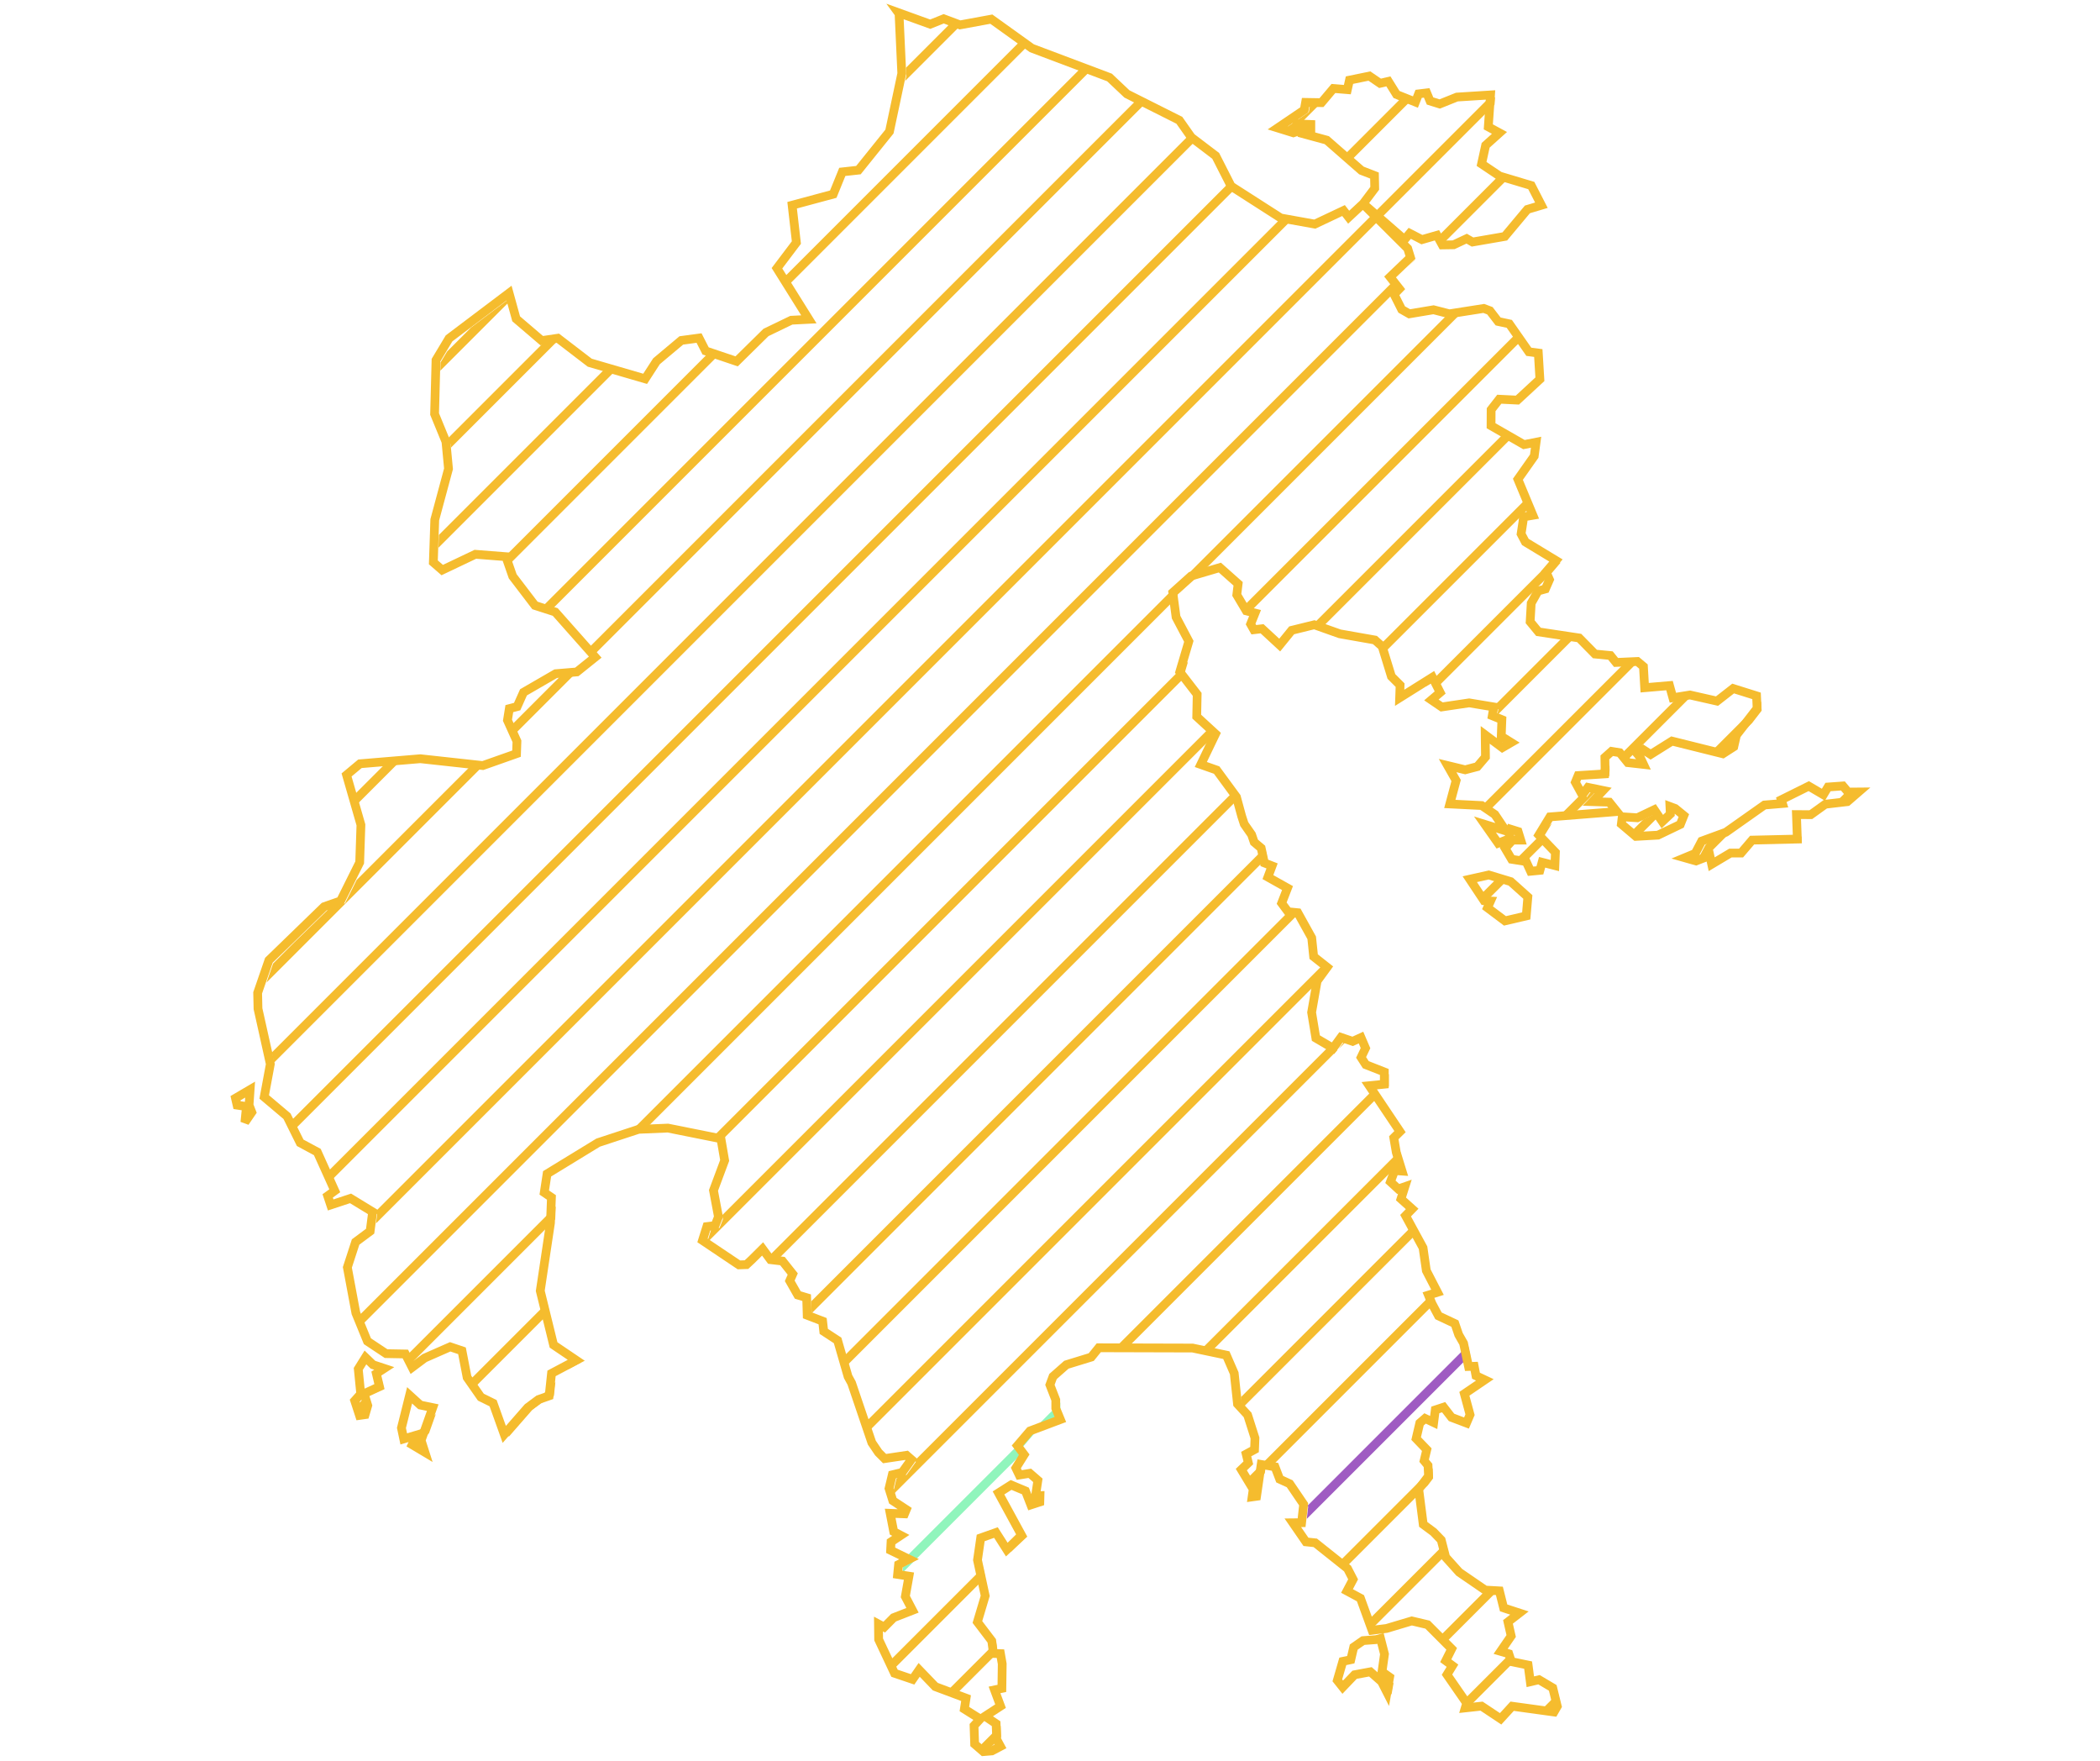 <svg width="538" height="451" viewBox="0 0 188 201" fill="none" xmlns="http://www.w3.org/2000/svg">
<path d="M25.164 40.125L27.906 37.383L32.754 33.724L32.803 33.9L24.389 42.314L24.414 41.375L25.164 40.125Z" fill="#F5BC2E"/>
<path d="M25.588 51.115L25.547 50.686L25.273 50.016L36.296 38.992L36.479 39.149L37.742 38.961L25.588 51.115Z" fill="#F5BC2E"/>
<path d="M24.174 62.529L24.223 61.066L43.247 42.042L44.342 42.361L24.174 62.529Z" fill="#F5BC2E"/>
<path d="M32.519 64.184L32.39 63.813L31.543 63.746L55.118 40.171L55.195 40.323L56.082 40.621L32.519 64.184Z" fill="#F5BC2E"/>
<path d="M14.728 90.561L18.026 87.263L19.569 87.134L15.044 91.659L14.728 90.561Z" fill="#F5BC2E"/>
<path d="M7.695 107.594L11.64 103.77L13.512 103.112L14.836 100.453L27.841 87.448L29.116 87.587L4.55 112.153L5.296 109.993L7.695 107.594Z" fill="#F5BC2E"/>
<path d="M5.4 121.303L5.142 120.147L110.114 15.175L110.653 15.942L110.715 15.988L5.4 121.303Z" fill="#F5BC2E"/>
<path d="M7.936 128.767L7.467 127.822L114.717 20.572L115.194 21.509L7.936 128.767Z" fill="#F5BC2E"/>
<path d="M12.125 134.578L11.685 133.604L120.422 24.867L120.866 25.151L121.447 25.256L12.125 134.578Z" fill="#F5BC2E"/>
<path d="M17.041 139.662L17.177 138.606L16.87 138.419L131 24.289L131.708 24.995L17.041 139.662Z" fill="#F5BC2E"/>
<path d="M15.637 151.066L15.264 150.153L15.243 150.046L133.373 31.916L133.995 32.709L15.637 151.066Z" fill="#F5BC2E"/>
<path d="M15.182 160.106L17.721 157.568L17.956 158.554L16.205 159.363L16.472 160.231L15.478 161.226L15.132 160.163L15.182 160.106Z" fill="#F5BC2E"/>
<path d="M21.237 155.467L20.912 154.829L20.468 154.821L37.563 137.726L37.507 139.196L21.237 155.467Z" fill="#F5BC2E"/>
<path d="M20.779 164.51L23.876 161.413L23.097 163.606L21.847 164.856L22.217 164.08L20.779 164.51Z" fill="#F5BC2E"/>
<path d="M28.47 158.233L27.967 157.511L27.936 157.353L36.583 148.705L36.863 149.841L28.47 158.233Z" fill="#F5BC2E"/>
<path d="M36.972 159.731L36.115 160.031L34.89 160.942L32.208 164.009L31.963 163.326L37.526 157.763L37.357 159.346L36.972 159.731Z" fill="#F5BC2E"/>
<path d="M62.638 144.065L62.604 144.061L62.021 143.268L115.058 90.231L115.656 91.047L62.638 144.065Z" fill="#F5BC2E"/>
<path d="M66.78 149.923L66.738 148.55L118.402 96.887L118.629 97.08L118.806 97.897L66.78 149.923Z" fill="#F5BC2E"/>
<path d="M70.975 155.729L70.657 154.632L121.375 103.914L121.696 104.347L122.296 104.407L70.975 155.729Z" fill="#F5BC2E"/>
<path d="M73.56 163.143L73.202 162.087L125.292 109.997L126.082 110.621L73.56 163.143Z" fill="#F5BC2E"/>
<path d="M76.714 168.575L77.635 168.351L78.688 166.873L78.543 166.746L125.911 119.378L126.802 119.901L76.228 170.475L76.137 170.182L76.463 168.826L76.714 168.575Z" fill="#F5BC2E"/>
<path d="M77.164 179.539L77.23 178.866L78.425 178.259L77.486 177.803L95.177 160.112V161.033L95.321 161.382L93.606 163.097L92.231 163.614L90.794 165.294L91.058 165.645L77.164 179.539Z" fill="#90F5BC2E7C72"/>
<path d="M76.338 190.365L75.886 189.403L86.363 178.926L86.614 180.089L76.338 190.365Z" fill="#F5BC2E"/>
<path d="M83.225 193.478L82.196 193.093L87.8 187.489L87.869 187.58L88.017 188.686L83.225 193.478Z" fill="#F5BC2E"/>
<path d="M86.68 200.024L85.922 199.367L88.3 196.989L88.365 197.033L88.414 198.289L86.68 200.024Z" fill="#F5BC2E"/>
<path d="M118.522 168.181L117.233 169.47L116.701 168.588L138.334 146.955L138.762 147.785L137.73 148.109L137.982 148.721L119.17 167.533L118.629 167.44L118.522 168.181Z" fill="#F5BC2E"/>
<path d="M127.872 178.831L127.085 178.204L137.682 167.607L137.74 168.766L137.13 169.573L127.872 178.831Z" fill="#F5BC2E"/>
<path d="M131.038 185.665L130.661 184.628L139.195 176.094L139.485 177.218L131.038 185.665Z" fill="#F5BC2E"/>
<path d="M132.604 192.685L133.238 192.051L132.993 193.45L132.604 192.685Z" fill="#F5BC2E"/>
<path d="M139.299 187.404L138.593 186.696L143.793 181.496L144.208 181.781L144.884 181.819L139.299 187.404Z" fill="#F5BC2E"/>
<path d="M142.062 194.641L141.484 193.805L146.391 188.898L146.9 189.048L147.086 189.617L142.062 194.641Z" fill="#F5BC2E"/>
<path d="M151.134 195.569L149.891 195.398L152.004 193.285L152.283 194.42L151.134 195.569Z" fill="#F5BC2E"/>
<path d="M141.718 153.57L141.738 153.605L141.978 154.726L123.324 173.38L123.478 171.984L123.408 171.881L141.718 153.57Z" fill="#9F5BC2E" />
<path d="M122.608 174.096L122.39 174.313L122.243 174.099L122.608 174.096Z" fill="#F5BC2E"/>
<path d="M186.023 90.68L184.843 91.86L183.242 92.047L185.166 90.123L185.637 90.684L186.023 90.68Z" fill="#F5BC2E"/>
<path d="M169.056 96.233L171.288 95.415L168.183 98.52L167.081 98.208L167.186 98.103L168.187 97.687L168.834 96.455L169.056 96.233Z" fill="#F5BC2E"/>
<path d="M132.689 124.014L132.67 124.034L131.098 124.191L132.664 122.625L132.689 122.635V124.014Z" fill="#F5BC2E"/>
<path d="M163.711 92.993L161.168 95.535L160.403 94.886L161.755 93.534L163.51 92.698L163.711 92.993Z" fill="#F5BC2E"/>
<path d="M174.166 82.537L170.582 86.121L169.45 85.839L175.207 80.082L175.252 81.13L174.166 82.537Z" fill="#F5BC2E"/>
<path d="M165.579 79.71L165.636 79.915L167.008 79.695L159.994 86.709L159.573 86.19L159.165 86.124L165.579 79.71Z" fill="#F5BC2E"/>
<path d="M159.414 75.875L160.896 75.807L144.21 92.493L143.813 92.222L143.102 92.186L159.414 75.875Z" fill="#F5BC2E"/>
<path d="M152.553 72.735L153.783 72.92L145.076 81.627L145.19 80.968L144.444 80.844L152.553 72.735Z" fill="#F5BC2E"/>
<path d="M151.51 63.779L152.285 64.248L151.292 65.411L138.501 78.202L138.185 77.577L136.916 78.373L151.51 63.779Z" fill="#F5BC2E"/>
<path d="M148.639 56.65L149.055 57.648L132.491 74.212L132.446 74.065L131.799 73.49L148.639 56.65Z" fill="#F5BC2E"/>
<path d="M145.86 49.429L146.758 49.945L125.006 71.697L124.693 71.586L123.379 71.91L145.86 49.429Z" fill="#F5BC2E"/>
<path d="M147.41 37.879L147.992 38.711L116.846 69.857L116.319 68.97L147.41 37.879Z" fill="#F5BC2E"/>
<path d="M139.385 35.904L140.118 36.092L140.703 36L110.695 66.008L110.623 66.029L108.538 67.902L108.569 68.134L47.509 129.194L45.401 129.887L139.385 35.904Z" fill="#F5BC2E"/>
<path d="M55.353 129.936L56.531 130.173L109.514 77.189L109.337 76.96L109.763 75.526L55.353 129.936Z" fill="#F5BC2E"/>
<path d="M112.285 83.004L56.576 138.713L56.663 139.172L56.268 140.174L55.337 140.286L54.841 141.862L113.022 83.681L112.285 83.004Z" fill="#F5BC2E"/>
<path d="M40.018 155.271L38.967 156.322L40.427 155.548L40.018 155.271Z" fill="#F5BC2E"/>
<path d="M143.329 101.959L145.019 100.27L146.105 100.598L143.895 102.809L143.329 101.959Z" fill="#F5BC2E"/>
<path d="M127.945 118.758L127.739 118.688L126.995 119.708L127.945 118.758Z" fill="#F5BC2E"/>
<path d="M148.194 98.509L147.224 98.355L147.116 98.172L151.324 93.965L150.332 95.592L150.713 95.99L148.194 98.509Z" fill="#F5BC2E"/>
<path d="M156.451 90.252L153.323 93.38L151.786 93.502L154.935 90.354L155.291 91.007L155.939 90.147L156.451 90.252Z" fill="#F5BC2E"/>
<path d="M156.601 88.688L157.852 88.609L157.893 87.921L157.884 87.405L156.601 88.688Z" fill="#F5BC2E"/>
<path d="M131.015 124.274L131.582 125.121L102.575 154.128L101.165 154.124L131.015 124.274Z" fill="#F5BC2E"/>
<path d="M111.078 154.211L133.971 131.318L134.055 131.815L134.252 132.451L112.247 154.456L111.078 154.211Z" fill="#F5BC2E"/>
<path d="M90.74 174.549L89.019 176.27L89.569 177.134L91.239 175.464L90.74 174.549Z" fill="#F5BC2E"/>
<path d="M115.813 159.476L115.927 160.537L116.041 160.662L136.015 140.688L135.516 139.772L115.813 159.476Z" fill="#F5BC2E"/>
<path d="M179.227 96.062L179.847 96.048L179.826 95.463L179.227 96.062Z" fill="#F5BC2E"/>
<path d="M146.228 20.475L139.013 27.691L138.701 27.125L137.946 27.343L145.299 19.989L145.858 20.364L146.228 20.475Z" fill="#F5BC2E"/>
<path d="M144.142 11.146L144.815 11.104L144.757 11.947L131.836 24.867L131.08 24.209L144.142 11.146Z" fill="#F5BC2E"/>
<path d="M134.193 11.096L135.204 11.499L128.423 18.28L127.669 17.62L134.193 11.096Z" fill="#F5BC2E"/>
<path d="M124.732 11.971L123.701 11.954L123.549 12.814L120.512 14.869L121.521 15.182L124.732 11.971Z" fill="#F5BC2E"/>
<path d="M135.665 29.624L134.728 30.561L135.675 29.655L135.665 29.624Z" fill="#F5BC2E"/>
<path d="M103.965 11.324L104.906 11.797L42.043 74.66L41.379 73.91L103.965 11.324Z" fill="#F5BC2E"/>
<path d="M97.583 7.706L98.61 8.093L36.93 69.773L35.861 69.428L97.583 7.706Z" fill="#F5BC2E"/>
<path d="M90.741 4.548L91.564 5.139L64.293 32.41L63.749 31.54L90.741 4.548Z" fill="#F5BC2E"/>
<path d="M82.743 2.545L83.772 2.931L77.473 9.231L77.595 8.655L77.553 7.736L82.743 2.545Z" fill="#F5BC2E"/>
<path d="M32.644 82.645L38.12 77.169L39.664 77.039L33.084 83.619L32.644 82.645Z" fill="#F5BC2E"/>
<path d="M131.22 187.172L131.736 187.041L132.191 188.822L131.908 190.836L132.778 191.454L132.475 193.184L131.857 191.97L130.582 190.846L128.78 191.18L127.424 192.597L126.806 191.818L127.434 189.652L128.345 189.46L128.679 188.023L129.742 187.284L131.22 187.172ZM22.104 160.393L23.521 160.686L22.195 164.421L22.631 165.787L21.173 164.917L21.7 163.814L20.212 164.259L19.948 163.004L20.88 159.28L22.104 160.393V160.393ZM16.699 155.788L17.985 156.213L17.084 156.8L17.438 158.288L15.687 159.097L16.102 160.443L15.798 161.486L15.161 161.577L14.614 159.897L15.302 159.128L15.019 156.274L15.839 154.958L16.699 155.788V155.788ZM2.549 126.154L2.862 126.964L2.073 128.118L2.255 126.316L1.182 126.154L1 125.365L2.67 124.383L2.549 126.154ZM144.095 99.881L146.605 100.64L148.559 102.391L148.376 104.556L145.947 105.123L143.953 103.625L144.297 102.856L143.558 102.816L141.929 100.366L144.095 99.881V99.881ZM165.381 92.29L166.373 93.1L165.969 94.112L163.418 95.336L160.897 95.478L159.237 94.071L159.339 93.241L161.059 93.353L162.993 92.432L163.914 93.788L164.825 92.928L164.784 92.067L165.381 92.29V92.29ZM184.532 89.719L185.119 90.418L186.314 90.408L185.038 91.511L182.528 91.804L180.868 92.999L179.228 92.988L179.33 95.782L174.167 95.903L172.902 97.381H171.687L169.552 98.656L169.339 97.674L167.76 98.282L166.475 97.917L167.669 97.421L168.408 96.014L171.171 95.002L175.574 91.895L177.629 91.723L177.498 91.298L180.635 89.74L182.305 90.721L182.832 89.841L184.532 89.719V89.719ZM130.471 8.682L131.685 9.512L132.637 9.289L133.568 10.787L135.724 11.648L136.088 10.716L137.009 10.605L137.394 11.526L138.497 11.87L140.461 11.081L144.297 10.838L144.044 14.481L145.32 15.17L143.741 16.587L143.275 18.712L145.34 20.098L148.953 21.181L150.107 23.428L148.508 23.904L145.927 26.991L142.243 27.628L141.574 27.244L140.087 27.942L138.791 27.962L138.184 26.859L136.463 27.355L135.076 26.637L134.479 27.355L129.762 23.246L131.078 21.495L131.048 20.038L129.56 19.461L125.602 15.999L122.403 15.129L123.78 14.896V14.208L122.221 14.147L122.312 14.977L121.786 15.159L119.994 14.603L123.031 12.548L123.183 11.688L124.995 11.718L126.361 10.099L127.95 10.231L128.193 9.148L130.471 8.682ZM76.682 1.446L80.326 2.762L81.865 2.144L83.727 2.842L87.3 2.185L91.926 5.504L100.793 8.844L102.787 10.727L108.769 13.732L110.136 15.676L112.919 17.791L114.68 21.252L120.349 24.886L124.235 25.584L127.515 24.035L128.102 24.794L129.732 23.276L134.843 28.367L135.157 29.389L132.829 31.616L133.892 32.972L133.285 33.6L134.155 35.33L135.026 35.826L137.789 35.361L139.601 35.826L143.528 35.209L144.226 35.472L145.168 36.697L146.443 36.97L148.67 40.158L149.753 40.3L149.935 43.295L147.364 45.674L145.299 45.572L144.368 46.767L144.358 48.599L148.113 50.754L149.5 50.481L149.287 52.07L147.425 54.712L149.136 58.821L148.063 59.003L148.002 59.559L147.789 60.946L148.275 61.867L151.767 63.982L150.644 65.298L151.028 66.168L150.563 67.231L149.723 67.464L148.943 68.86L148.822 70.976L149.773 72.129L154.419 72.828L156.221 74.66L157.992 74.832L158.63 75.621L161.069 75.51L161.758 76.087L161.899 78.505L164.734 78.263L165.118 79.649L167.072 79.335L170.159 80.034L172.001 78.597L174.673 79.437L174.734 80.864L172.376 83.92L172.072 85.246L170.827 86.046L165.017 84.598L162.578 86.126L161.707 85.56L160.958 85.934L161.383 86.44L161.768 87.26L159.976 87.058L159.055 85.924L158.124 85.772L157.355 86.46L157.375 87.655L157.334 88.343L154.298 88.535L153.984 89.294L154.774 90.742L155.421 89.881L157.152 90.236L155.948 91.511L157.861 91.572L158.721 92.644L151.079 93.251L149.814 95.326L151.707 97.3L151.646 98.808L150.188 98.433L149.935 99.354L148.872 99.456L148.366 98.352L146.706 98.089L145.967 96.834L146.808 95.903H147.749L147.445 94.921L146.635 94.668L146.362 95.782L145.168 96.257L143.66 94.112L146.048 94.851L144.793 92.978L143.295 91.956L139.651 91.774L140.37 89.102L139.398 87.392L141.402 87.877L142.789 87.513L143.72 86.42L143.69 83.89L145.644 85.347L146.656 84.76L145.522 84.052L145.593 82.149L144.5 81.704L144.672 80.702L141.858 80.236L138.72 80.702L137.546 79.902L138.548 79.052L137.667 77.311L133.922 79.659L133.973 78.212L132.981 77.22L131.928 73.799L131.098 73.061L127.08 72.352L124.175 71.32L121.594 71.957L120.227 73.637L118.213 71.775L117.272 71.886L116.907 71.239L117.413 69.984L116.411 69.731L115.328 67.909L115.48 66.644L113.395 64.792L110.105 65.763L108.02 67.636L108.395 70.449L109.852 73.212L108.82 76.694L110.804 79.265L110.753 81.805L112.899 83.778L111.219 87.27L113.03 87.908L115.288 90.984L115.885 93.171L116.178 94.071L117.018 95.276L117.312 96.136L118.112 96.814L118.476 98.504L119.357 98.848L118.881 100.124L121.118 101.379L120.45 103.099L121.179 104.081L122.292 104.192L123.881 107.056L124.104 109.202L125.642 110.416L124.499 111.985L123.871 115.568L124.357 118.503L126.321 119.657L127.221 118.422L128.558 118.877L129.509 118.442L130.025 119.647L129.519 120.709L130.056 121.539L132.171 122.369V123.766L130.45 123.938L133.963 129.18L133.254 129.879L133.538 131.549L134.196 133.684L133.355 133.623L132.87 134.909L133.76 135.729L134.519 135.465L134.074 136.862L135.349 138.006L134.6 138.775L136.594 142.439L136.969 145.05L138.244 147.519L137.212 147.843L137.617 148.825L138.356 150.211L140.228 151.092L140.663 152.367L141.22 153.339L141.787 155.99L142.435 155.97L142.637 157.043L143.65 157.519L141.311 159.108L141.959 161.496L141.554 162.447L139.844 161.8L138.943 160.636L137.991 160.95L137.809 162.387L136.827 161.921L136.22 162.447L135.805 164.219L137.02 165.484L136.716 166.749L137.161 167.285L137.222 168.5L136.098 169.987L136.615 174.015L137.789 174.886L138.669 175.797L139.176 177.76L140.724 179.481L143.69 181.515L145.309 181.606L145.795 183.549L147.597 184.136L146.291 185.148L146.656 186.758L145.451 188.508L146.382 188.782L146.676 189.682L148.589 190.077L148.842 191.98L149.834 191.747L151.403 192.678L151.919 194.783L151.545 195.431L146.767 194.773L145.451 196.21L143.275 194.763L141.413 194.966L141.574 194.419L139.327 191.17L139.955 190.148L139.186 189.581L139.864 188.225L137.111 185.462L135.309 185.037L132.424 185.897L130.774 186.1L129.448 182.446L127.91 181.616L128.608 180.29L127.971 179.056L124.286 176.121L123.223 176.009L121.725 173.833L122.727 173.823L122.96 171.718L121.371 169.38L120.227 168.854L119.691 167.447L118.112 167.174L117.585 170.807L117.079 170.878L117.201 170.008L115.844 167.761L116.644 166.992L116.401 165.99L117.353 165.473L117.403 164.158L116.563 161.526L115.409 160.271L115.035 156.77L114.134 154.695L110.277 153.885L99.568 153.855L98.708 154.918L95.874 155.788L94.345 157.134L93.991 158.085L94.659 159.806V160.767L95.185 162.043L91.713 163.348L90.276 165.028L91.055 166.061L90.104 167.579L90.489 168.378L91.693 168.186L92.614 168.985L92.351 170.757L92.857 170.736L92.837 171.455L91.815 171.789L91.197 170.2L89.558 169.512L88.12 170.423L90.782 175.311L89.072 176.9L87.827 174.947L86.086 175.564L85.721 178.084L86.602 182.173L85.711 185.158L87.351 187.314L87.543 188.751L88.343 188.772L88.545 189.936L88.505 192.739L87.665 192.911L88.353 194.763L86.582 195.917L87.847 196.767L87.918 198.569L88.343 199.358L87.361 199.874L86.389 199.955L85.397 199.095L85.326 196.99L86.025 196.231L84.223 195.097L84.415 193.852L80.903 192.537L79.061 190.624L78.312 191.707L76.247 191.008L74.435 187.152L74.415 185.391L75.073 185.745L76.146 184.663L78.302 183.823L77.482 182.254L77.897 179.926L76.601 179.724L76.713 178.6L77.907 177.993L75.802 176.971L75.852 176.009L76.966 175.27L76.156 174.845L75.751 172.75L77.391 172.811L77.593 172.325L76.055 171.313L75.62 169.917L75.994 168.358L77.118 168.085L78.17 166.607L77.624 166.131L75.113 166.506L74.415 165.808L73.656 164.684L71.348 157.883L70.943 157.144L69.749 153.015L68.17 151.983L68.038 150.819L66.277 150.141L66.216 148.137L65.204 147.833L64.283 146.214L64.627 145.434L63.453 143.957L62.086 143.795L61.185 142.57L59.941 143.805L59.343 144.362L58.483 144.392L54.323 141.599L54.819 140.02L55.75 139.908L56.145 138.906L55.578 135.89L56.853 132.47L56.428 129.99L50.375 128.776L47.025 128.917L42.409 130.435L36.579 133.998L36.255 136.133L37.075 136.69L36.964 139.605L35.8 147.357L37.318 153.531L39.909 155.282L37.085 156.78L36.812 159.34L35.597 159.765L34.372 160.676L31.69 163.743L30.415 160.18L29.018 159.492L27.449 157.245L26.862 154.199L25.515 153.744L22.59 155.029L21.173 156.092L20.394 154.563L18.197 154.523L16.062 153.106L14.746 149.888L13.774 144.675L14.715 141.781L16.375 140.546L16.659 138.34L14.138 136.801L11.871 137.55L11.527 136.518L12.337 135.931L10.343 131.508L8.389 130.456L6.881 127.419L4.28 125.223L4.978 121.468L3.571 115.153L3.53 113.341L4.816 109.617L11.122 103.504L12.995 102.846L15.181 98.454L15.323 94.162L13.683 88.464L15.211 87.189L22.104 86.612L29.24 87.392L33.087 86.035L33.137 84.618L32.054 82.22L32.267 80.894L33.158 80.661L33.886 79.032L37.561 76.906L39.97 76.704L42.075 75.014L37.51 69.862L35.192 69.114L32.651 65.784L31.872 63.547L28.39 63.274L24.605 65.075L23.592 64.195L23.754 59.337L25.323 53.517L25.03 50.42L23.734 47.263L23.896 41.109L25.384 38.63L32.236 33.458L33.046 36.393L35.961 38.883L37.804 38.609L41.448 41.403L47.774 43.245L49.069 41.241L51.904 38.862L53.928 38.589L54.677 40.057L58.22 41.251L61.57 37.952L64.465 36.555L66.469 36.454L62.825 30.624L65.042 27.689L64.556 23.428L69.253 22.163L70.285 19.623L72.127 19.42L75.67 15.018L77.077 8.389L76.763 1.557L76.682 1.446V1.446Z" stroke="#F5BC2E"/>
</svg>
